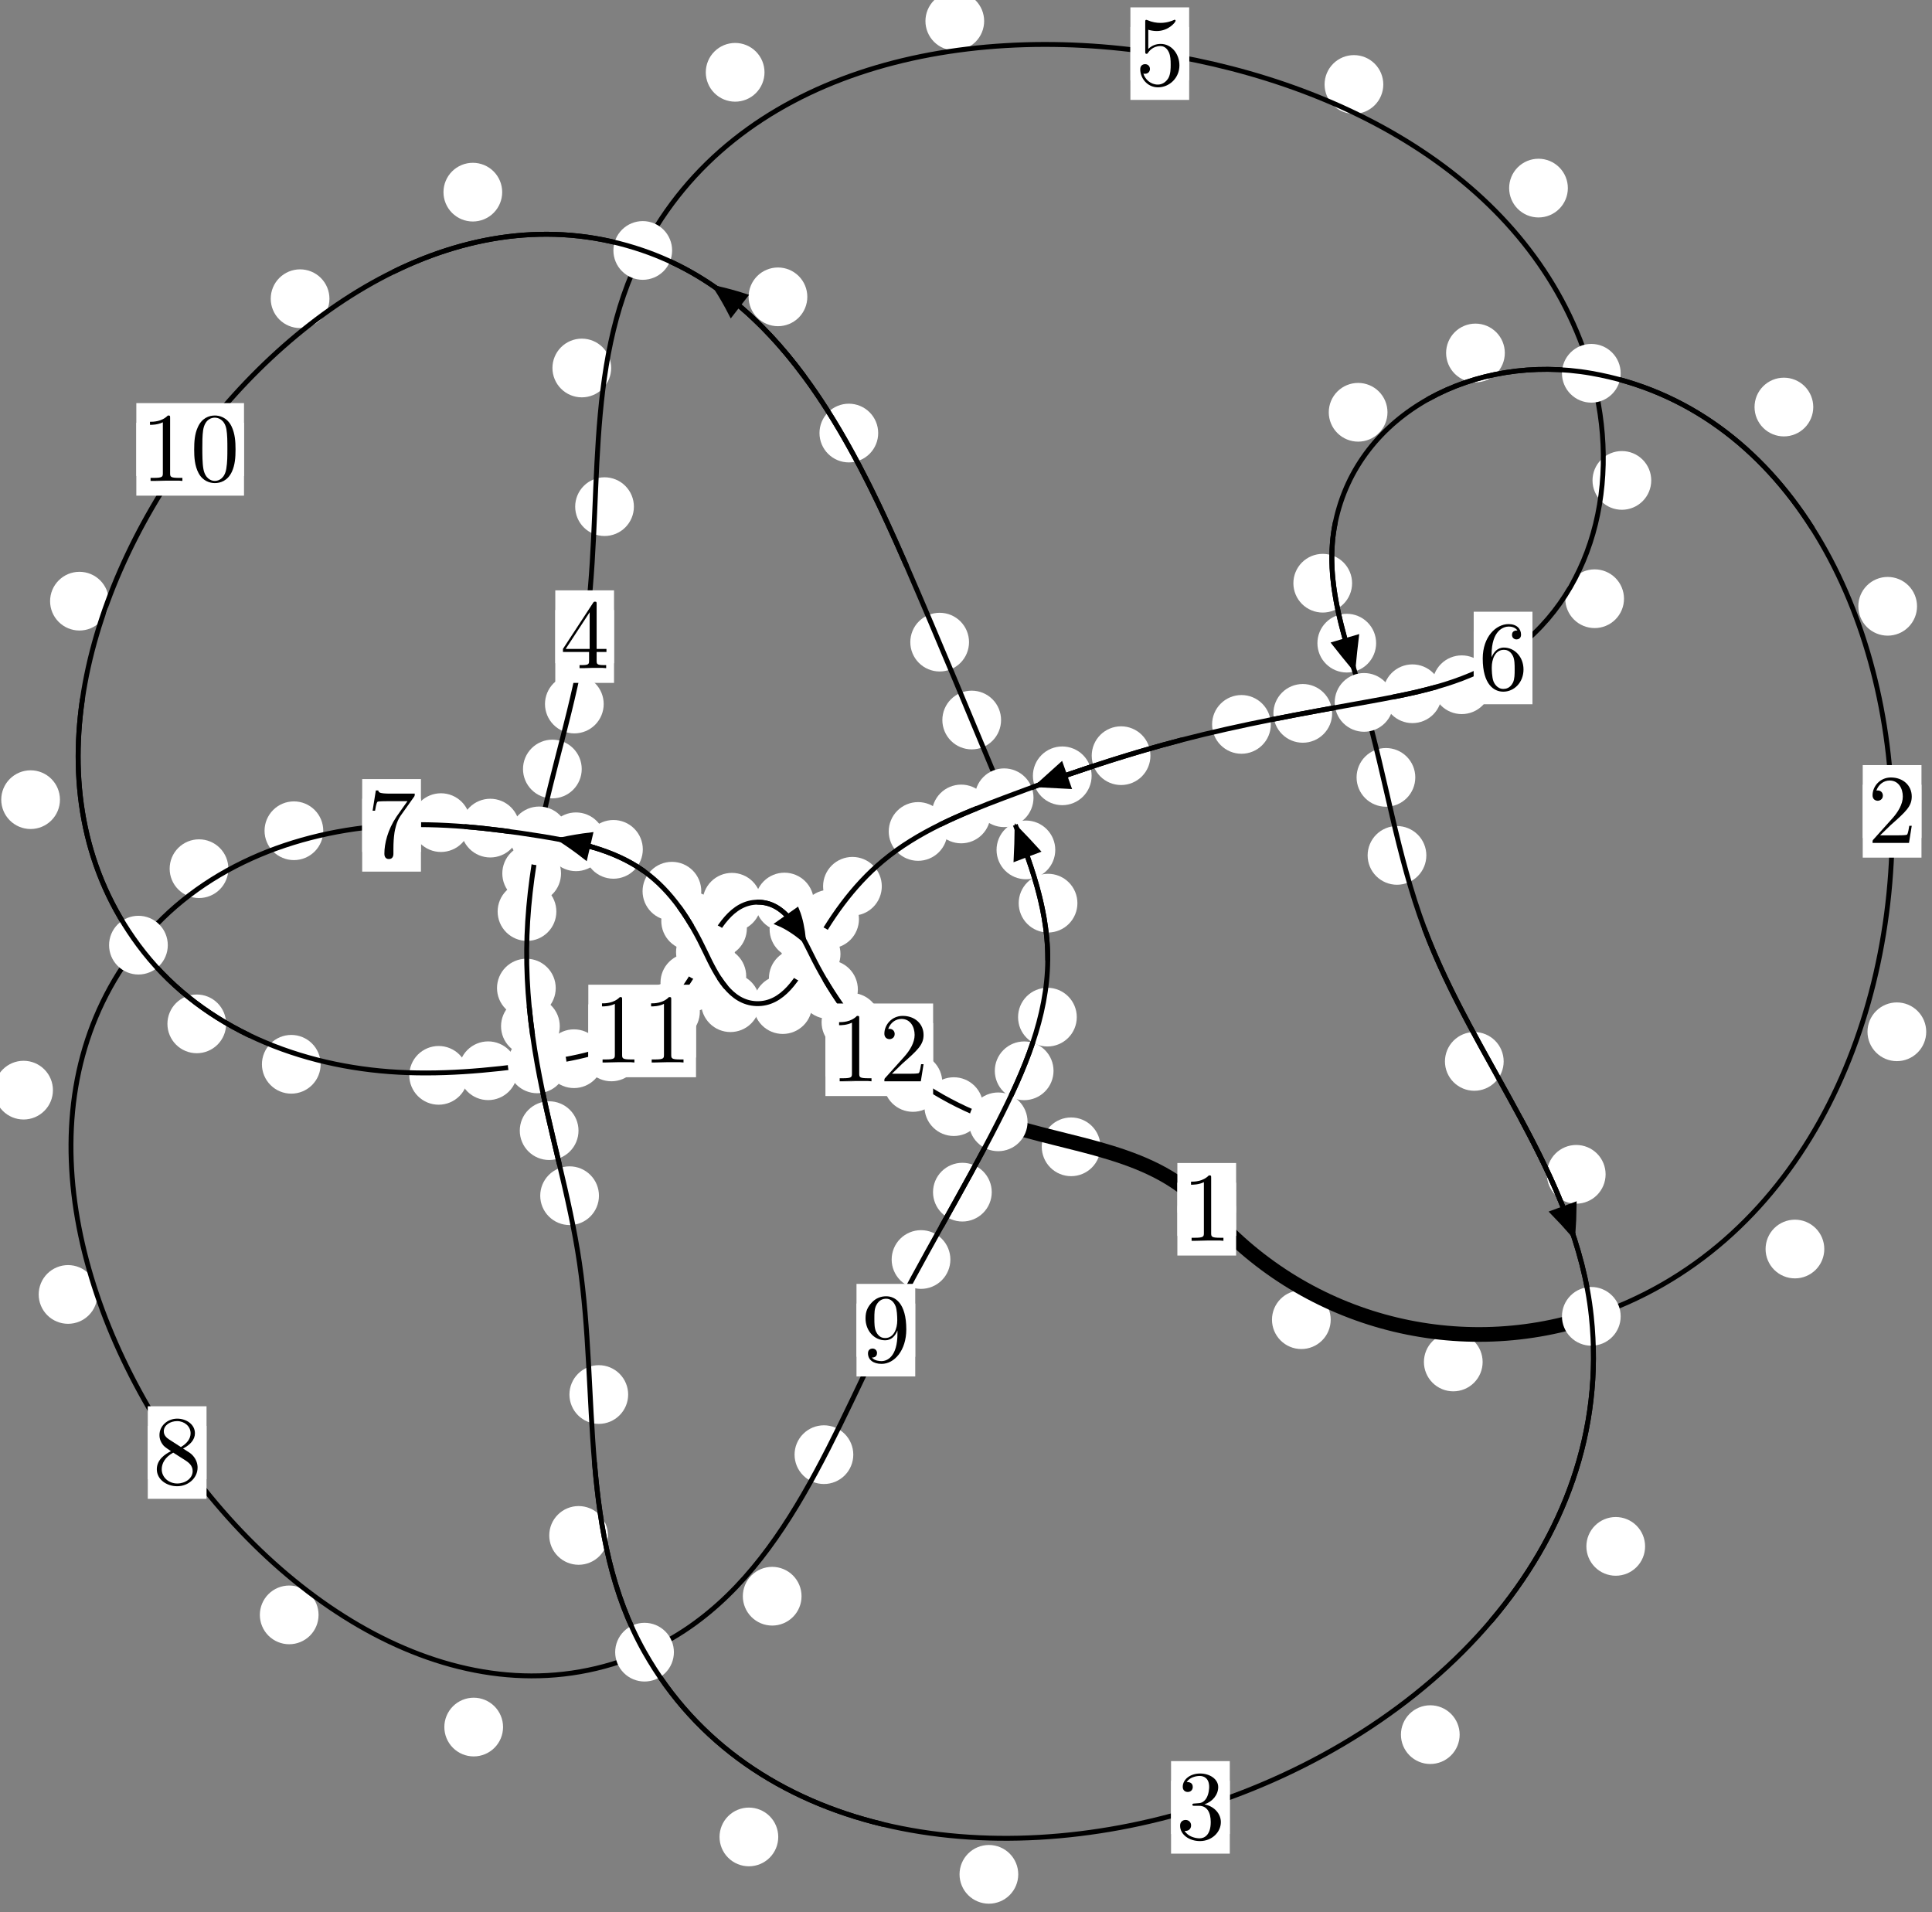 <?xml version="1.0"?>
<!-- Created by MetaPost 1.999 on 2021.07.06:0004 -->
<svg version="1.1" xmlns="http://www.w3.org/2000/svg" xmlns:xlink="http://www.w3.org/1999/xlink" width="196.682" height="194.634" viewBox="0 0 196.682 194.634">
<rect x="0" y="0" width="196.682" height="194.634" fill="#808080" stroke="none"/>
<!-- Original BoundingBox: -162.588806 -59.791107 34.093674 134.843292 -->
  <defs>
    <g transform="scale(0.01,0.01)" id="GLYPHcmr10_48">
      <path style="fill-rule: evenodd;" d="M460 -320C460 -400,455 -480,420 -554C374 -650,292 -666,250 -666C190 -666,117 -640,76 -547C44 -478,39 -400,39 -320C39 -245,43 -155,84 -79C127 2,200 22,249 22C303 22,379 1,423 -94C455 -163,460 -241,460 -320M249 -0C210 -0,151 -25,133 -121C122 -181,122 -273,122 -332C122 -396,122 -462,130 -516C149 -635,224 -644,249 -644C282 -644,348 -626,367 -527C377 -471,377 -395,377 -332C377 -257,377 -189,366 -125C351 -30,294 -0,249 -0"></path>
    </g>
    <g transform="scale(0.01,0.01)" id="GLYPHcmr10_49">
      <path style="fill-rule: evenodd;" d="M294 -640C294 -664,294 -666,271 -666C209 -602,121 -602,89 -602L89 -571C109 -571,168 -571,220 -597L220 -79C220 -43,217 -31,127 -31L95 -31L95 -0L257 -0L130 -3L217 -3L257 -3L297 -3L384 -3L419 -0L419 -31L387 -31C297 -31,294 -42,294 -79"></path>
    </g>
    <g transform="scale(0.01,0.01)" id="GLYPHcmr10_50">
      <path style="fill-rule: evenodd;" d="M127 -77L233 -180C389 -318,449 -372,449 -472C449 -586,359 -666,237 -666C124 -666,50 -574,50 -485C50 -429,100 -429,103 -429C120 -429,155 -441,155 -482C155 -508,137 -534,102 -534C94 -534,92 -534,89 -533C112 -598,166 -635,224 -635C315 -635,358 -554,358 -472C358 -392,308 -313,253 -251L61 -37C50 -26,50 -24,50 -0L421 -0L449 -174L424 -174C419 -144,412 -100,402 -85C395 -77,329 -77,307 -77"></path>
    </g>
    <g transform="scale(0.01,0.01)" id="GLYPHcmr10_51">
      <path style="fill-rule: evenodd;" d="M290 -352C372 -379,430 -449,430 -528C430 -610,342 -666,246 -666C145 -666,69 -606,69 -530C69 -497,91 -478,120 -478C151 -478,171 -500,171 -529C171 -579,124 -579,109 -579C140 -628,206 -641,242 -641C283 -641,338 -619,338 -529C338 -517,336 -459,310 -415C280 -367,246 -364,221 -363C213 -362,189 -360,182 -360C174 -359,167 -358,167 -348C167 -337,174 -337,191 -337L235 -337C317 -337,354 -269,354 -171C354 -35,285 -6,241 -6C198 -6,123 -23,88 -82C123 -77,154 -99,154 -137C154 -173,127 -193,98 -193C74 -193,42 -179,42 -135C42 -44,135 22,244 22C366 22,457 -69,457 -171C457 -253,394 -331,290 -352"></path>
    </g>
    <g transform="scale(0.01,0.01)" id="GLYPHcmr10_52">
      <path style="fill-rule: evenodd;" d="M294 -165L294 -78C294 -42,292 -31,218 -31L197 -31L197 -0L332 -0L238 -3L290 -3L332 -3L374 -3L427 -3L468 -0L468 -31L447 -31C373 -31,371 -42,371 -78L371 -165L471 -165L471 -196L371 -196L371 -651C371 -671,371 -677,355 -677C346 -677,343 -677,335 -665L28 -196L28 -165M300 -196L56 -196L300 -569"></path>
    </g>
    <g transform="scale(0.01,0.01)" id="GLYPHcmr10_53">
      <path style="fill-rule: evenodd;" d="M449 -201C449 -320,367 -420,259 -420C211 -420,168 -404,132 -369L132 -564C152 -558,185 -551,217 -551C340 -551,410 -642,410 -655C410 -661,407 -666,400 -666C399 -666,397 -666,392 -663C372 -654,323 -634,256 -634C216 -634,170 -641,123 -662C115 -665,113 -665,111 -665C101 -665,101 -657,101 -641L101 -345C101 -327,101 -319,115 -319C122 -319,124 -322,128 -328C139 -344,176 -398,257 -398C309 -398,334 -352,342 -334C358 -297,360 -258,360 -208C360 -173,360 -113,336 -71C312 -32,275 -6,229 -6C156 -6,99 -59,82 -118C85 -117,88 -116,99 -116C132 -116,149 -141,149 -165C149 -189,132 -214,99 -214C85 -214,50 -207,50 -161C50 -75,119 22,231 22C347 22,449 -74,449 -201"></path>
    </g>
    <g transform="scale(0.01,0.01)" id="GLYPHcmr10_54">
      <path style="fill-rule: evenodd;" d="M132 -328L132 -352C132 -605,256 -641,307 -641C331 -641,373 -635,395 -601C380 -601,340 -601,340 -556C340 -525,364 -510,386 -510C402 -510,432 -519,432 -558C432 -618,388 -666,305 -666C177 -666,42 -537,42 -316C42 -49,158 22,251 22C362 22,457 -72,457 -204C457 -331,368 -427,257 -427C189 -427,152 -376,132 -328M251 -6C188 -6,158 -66,152 -81C134 -128,134 -208,134 -226C134 -304,166 -404,256 -404C272 -404,318 -404,349 -342C367 -305,367 -254,367 -205C367 -157,367 -107,350 -71C320 -11,274 -6,251 -6"></path>
    </g>
    <g transform="scale(0.01,0.01)" id="GLYPHcmr10_55">
      <path style="fill-rule: evenodd;" d="M476 -609C485 -621,485 -623,485 -644L242 -644C120 -644,118 -657,114 -676L89 -676L56 -470L81 -470C84 -486,93 -549,106 -561C113 -567,191 -567,204 -567L411 -567C400 -551,321 -442,299 -409C209 -274,176 -135,176 -33C176 -23,176 22,222 22C268 22,268 -23,268 -33L268 -84C268 -139,271 -194,279 -248C283 -271,297 -357,341 -419"></path>
    </g>
    <g transform="scale(0.01,0.01)" id="GLYPHcmr10_56">
      <path style="fill-rule: evenodd;" d="M163 -457C117 -487,113 -521,113 -538C113 -599,178 -641,249 -641C322 -641,386 -589,386 -517C386 -460,347 -412,287 -377M309 -362C381 -399,430 -451,430 -517C430 -609,341 -666,250 -666C150 -666,69 -592,69 -499C69 -481,71 -436,113 -389C124 -377,161 -352,186 -335C128 -306,42 -250,42 -151C42 -45,144 22,249 22C362 22,457 -61,457 -168C457 -204,446 -249,408 -291C389 -312,373 -322,309 -362M209 -320L332 -242C360 -223,407 -193,407 -132C407 -58,332 -6,250 -6C164 -6,92 -68,92 -151C92 -209,124 -273,209 -320"></path>
    </g>
    <g transform="scale(0.01,0.01)" id="GLYPHcmr10_57">
      <path style="fill-rule: evenodd;" d="M367 -318L367 -286C367 -52,263 -6,205 -6C188 -6,134 -8,107 -42C151 -42,159 -71,159 -88C159 -119,135 -134,113 -134C97 -134,67 -125,67 -86C67 -19,121 22,206 22C335 22,457 -114,457 -329C457 -598,342 -666,253 -666C198 -666,149 -648,106 -603C65 -558,42 -516,42 -441C42 -316,130 -218,242 -218C303 -218,344 -260,367 -318M243 -241C227 -241,181 -241,150 -304C132 -341,132 -391,132 -440C132 -494,132 -541,153 -578C180 -628,218 -641,253 -641C299 -641,332 -607,349 -562C361 -530,365 -467,365 -421C365 -338,331 -241,243 -241"></path>
    </g>
  </defs>
  <path d="M135.468 134.34C135.468 133.547,135.154 132.787,134.593 132.227C134.033 131.666,133.272 131.351,132.48 131.351C131.687 131.351,130.927 131.666,130.366 132.227C129.806 132.787,129.491 133.547,129.491 134.34C129.491 135.133,129.806 135.893,130.366 136.453C130.927 137.014,131.687 137.329,132.48 137.329C133.272 137.329,134.033 137.014,134.593 136.453C135.154 135.893,135.468 135.133,135.468 134.34Z" style="fill: rgb(100%,100%,100%);stroke: none;"></path>
  <path d="M125.837 123.101C125.837 122.308,125.522 121.548,124.962 120.988C124.401 120.427,123.641 120.112,122.849 120.112C122.056 120.112,121.296 120.427,120.735 120.988C120.175 121.548,119.86 122.308,119.86 123.101C119.86 123.894,120.175 124.654,120.735 125.214C121.296 125.775,122.056 126.09,122.849 126.09C123.641 126.09,124.401 125.775,124.962 125.214C125.522 124.654,125.837 123.894,125.837 123.101Z" style="fill: rgb(100%,100%,100%);stroke: none;"></path>
  <path d="M185.717 127.148C185.717 126.355,185.402 125.595,184.842 125.034C184.281 124.474,183.521 124.159,182.729 124.159C181.936 124.159,181.176 124.474,180.615 125.034C180.055 125.595,179.74 126.355,179.74 127.148C179.74 127.94,180.055 128.7,180.615 129.261C181.176 129.821,181.936 130.136,182.729 130.136C183.521 130.136,184.281 129.821,184.842 129.261C185.402 128.7,185.717 127.94,185.717 127.148Z" style="fill: rgb(100%,100%,100%);stroke: none;"></path>
  <path d="M150.936 138.646C150.936 137.853,150.621 137.093,150.06 136.532C149.5 135.972,148.74 135.657,147.947 135.657C147.154 135.657,146.394 135.972,145.834 136.532C145.273 137.093,144.958 137.853,144.958 138.646C144.958 139.438,145.273 140.198,145.834 140.759C146.394 141.319,147.154 141.634,147.947 141.634C148.74 141.634,149.5 141.319,150.06 140.759C150.621 140.198,150.936 139.438,150.936 138.646Z" style="fill: rgb(100%,100%,100%);stroke: none;"></path>
  <path d="M195.158 61.719C195.158 60.927,194.843 60.166,194.283 59.606C193.723 59.045,192.962 58.731,192.17 58.731C191.377 58.731,190.617 59.045,190.056 59.606C189.496 60.166,189.181 60.927,189.181 61.719C189.181 62.512,189.496 63.272,190.056 63.833C190.617 64.393,191.377 64.708,192.17 64.708C192.962 64.708,193.723 64.393,194.283 63.833C194.843 63.272,195.158 62.512,195.158 61.719Z" style="fill: rgb(100%,100%,100%);stroke: none;"></path>
  <path d="M196.094 105.033C196.094 104.24,195.779 103.48,195.218 102.92C194.658 102.359,193.898 102.044,193.105 102.044C192.312 102.044,191.552 102.359,190.992 102.92C190.431 103.48,190.116 104.24,190.116 105.033C190.116 105.826,190.431 106.586,190.992 107.146C191.552 107.707,192.312 108.022,193.105 108.022C193.898 108.022,194.658 107.707,195.218 107.146C195.779 106.586,196.094 105.826,196.094 105.033Z" style="fill: rgb(100%,100%,100%);stroke: none;"></path>
  <path d="M153.194 35.931C153.194 35.138,152.879 34.378,152.319 33.818C151.758 33.257,150.998 32.942,150.205 32.942C149.413 32.942,148.653 33.257,148.092 33.818C147.532 34.378,147.217 35.138,147.217 35.931C147.217 36.724,147.532 37.484,148.092 38.044C148.653 38.605,149.413 38.92,150.205 38.92C150.998 38.92,151.758 38.605,152.319 38.044C152.879 37.484,153.194 36.724,153.194 35.931Z" style="fill: rgb(100%,100%,100%);stroke: none;"></path>
  <path d="M184.594 41.436C184.594 40.643,184.279 39.883,183.718 39.323C183.158 38.762,182.398 38.447,181.605 38.447C180.812 38.447,180.052 38.762,179.492 39.323C178.931 39.883,178.616 40.643,178.616 41.436C178.616 42.229,178.931 42.989,179.492 43.549C180.052 44.11,180.812 44.425,181.605 44.425C182.398 44.425,183.158 44.11,183.718 43.549C184.279 42.989,184.594 42.229,184.594 41.436Z" style="fill: rgb(100%,100%,100%);stroke: none;"></path>
  <path d="M137.646 59.369C137.646 58.577,137.331 57.817,136.771 57.256C136.21 56.696,135.45 56.381,134.657 56.381C133.865 56.381,133.105 56.696,132.544 57.256C131.984 57.817,131.669 58.577,131.669 59.369C131.669 60.162,131.984 60.922,132.544 61.483C133.105 62.043,133.865 62.358,134.657 62.358C135.45 62.358,136.21 62.043,136.771 61.483C137.331 60.922,137.646 60.162,137.646 59.369Z" style="fill: rgb(100%,100%,100%);stroke: none;"></path>
  <path d="M141.249 41.969C141.249 41.176,140.934 40.416,140.374 39.856C139.813 39.295,139.053 38.98,138.261 38.98C137.468 38.98,136.708 39.295,136.147 39.856C135.587 40.416,135.272 41.176,135.272 41.969C135.272 42.762,135.587 43.522,136.147 44.082C136.708 44.643,137.468 44.958,138.261 44.958C139.053 44.958,139.813 44.643,140.374 44.082C140.934 43.522,141.249 42.762,141.249 41.969Z" style="fill: rgb(100%,100%,100%);stroke: none;"></path>
  <path d="M144.08 79.135C144.08 78.343,143.765 77.583,143.205 77.022C142.644 76.462,141.884 76.147,141.091 76.147C140.299 76.147,139.538 76.462,138.978 77.022C138.417 77.583,138.103 78.343,138.103 79.135C138.103 79.928,138.417 80.688,138.978 81.249C139.538 81.809,140.299 82.124,141.091 82.124C141.884 82.124,142.644 81.809,143.205 81.249C143.765 80.688,144.08 79.928,144.08 79.135Z" style="fill: rgb(100%,100%,100%);stroke: none;"></path>
  <path d="M140.093 65.471C140.093 64.678,139.778 63.918,139.218 63.358C138.657 62.797,137.897 62.482,137.104 62.482C136.312 62.482,135.552 62.797,134.991 63.358C134.431 63.918,134.116 64.678,134.116 65.471C134.116 66.264,134.431 67.024,134.991 67.584C135.552 68.145,136.312 68.46,137.104 68.46C137.897 68.46,138.657 68.145,139.218 67.584C139.778 67.024,140.093 66.264,140.093 65.471Z" style="fill: rgb(100%,100%,100%);stroke: none;"></path>
  <path d="M153.077 108.049C153.077 107.256,152.762 106.496,152.201 105.935C151.641 105.375,150.881 105.06,150.088 105.06C149.295 105.06,148.535 105.375,147.975 105.935C147.414 106.496,147.099 107.256,147.099 108.049C147.099 108.841,147.414 109.602,147.975 110.162C148.535 110.722,149.295 111.037,150.088 111.037C150.881 111.037,151.641 110.722,152.201 110.162C152.762 109.602,153.077 108.841,153.077 108.049Z" style="fill: rgb(100%,100%,100%);stroke: none;"></path>
  <path d="M145.205 87.077C145.205 86.284,144.89 85.524,144.33 84.964C143.769 84.403,143.009 84.088,142.217 84.088C141.424 84.088,140.664 84.403,140.103 84.964C139.543 85.524,139.228 86.284,139.228 87.077C139.228 87.87,139.543 88.63,140.103 89.19C140.664 89.751,141.424 90.066,142.217 90.066C143.009 90.066,143.769 89.751,144.33 89.19C144.89 88.63,145.205 87.87,145.205 87.077Z" style="fill: rgb(100%,100%,100%);stroke: none;"></path>
  <path d="M167.475 157.418C167.475 156.625,167.16 155.865,166.599 155.304C166.039 154.744,165.279 154.429,164.486 154.429C163.693 154.429,162.933 154.744,162.373 155.304C161.812 155.865,161.497 156.625,161.497 157.418C161.497 158.21,161.812 158.971,162.373 159.531C162.933 160.092,163.693 160.406,164.486 160.406C165.279 160.406,166.039 160.092,166.599 159.531C167.16 158.971,167.475 158.21,167.475 157.418Z" style="fill: rgb(100%,100%,100%);stroke: none;"></path>
  <path d="M163.454 119.543C163.454 118.75,163.139 117.99,162.579 117.429C162.018 116.869,161.258 116.554,160.465 116.554C159.673 116.554,158.912 116.869,158.352 117.429C157.791 117.99,157.477 118.75,157.477 119.543C157.477 120.335,157.791 121.096,158.352 121.656C158.912 122.217,159.673 122.532,160.465 122.532C161.258 122.532,162.018 122.217,162.579 121.656C163.139 121.096,163.454 120.335,163.454 119.543Z" style="fill: rgb(100%,100%,100%);stroke: none;"></path>
  <path d="M103.66 190.802C103.66 190.01,103.345 189.25,102.785 188.689C102.224 188.129,101.464 187.814,100.672 187.814C99.879 187.814,99.119 188.129,98.558 188.689C97.998 189.25,97.683 190.01,97.683 190.802C97.683 191.595,97.998 192.355,98.558 192.916C99.119 193.476,99.879 193.791,100.672 193.791C101.464 193.791,102.224 193.476,102.785 192.916C103.345 192.355,103.66 191.595,103.66 190.802Z" style="fill: rgb(100%,100%,100%);stroke: none;"></path>
  <path d="M148.596 176.581C148.596 175.789,148.281 175.029,147.72 174.468C147.16 173.908,146.399 173.593,145.607 173.593C144.814 173.593,144.054 173.908,143.493 174.468C142.933 175.029,142.618 175.789,142.618 176.581C142.618 177.374,142.933 178.134,143.493 178.695C144.054 179.255,144.814 179.57,145.607 179.57C146.399 179.57,147.16 179.255,147.72 178.695C148.281 178.134,148.596 177.374,148.596 176.581Z" style="fill: rgb(100%,100%,100%);stroke: none;"></path>
  <path d="M61.893 156.302C61.893 155.509,61.578 154.749,61.018 154.189C60.457 153.628,59.697 153.313,58.904 153.313C58.112 153.313,57.351 153.628,56.791 154.189C56.23 154.749,55.915 155.509,55.915 156.302C55.915 157.095,56.23 157.855,56.791 158.415C57.351 158.976,58.112 159.291,58.904 159.291C59.697 159.291,60.457 158.976,61.018 158.415C61.578 157.855,61.893 157.095,61.893 156.302Z" style="fill: rgb(100%,100%,100%);stroke: none;"></path>
  <path d="M79.228 186.996C79.228 186.203,78.913 185.443,78.353 184.882C77.792 184.322,77.032 184.007,76.239 184.007C75.447 184.007,74.686 184.322,74.126 184.882C73.565 185.443,73.25 186.203,73.25 186.996C73.25 187.788,73.565 188.549,74.126 189.109C74.686 189.67,75.447 189.984,76.239 189.984C77.032 189.984,77.792 189.67,78.353 189.109C78.913 188.549,79.228 187.788,79.228 186.996Z" style="fill: rgb(100%,100%,100%);stroke: none;"></path>
  <path d="M60.975 121.719C60.975 120.927,60.66 120.166,60.099 119.606C59.539 119.045,58.779 118.731,57.986 118.731C57.193 118.731,56.433 119.045,55.873 119.606C55.312 120.166,54.997 120.927,54.997 121.719C54.997 122.512,55.312 123.272,55.873 123.833C56.433 124.393,57.193 124.708,57.986 124.708C58.779 124.708,59.539 124.393,60.099 123.833C60.66 123.272,60.975 122.512,60.975 121.719Z" style="fill: rgb(100%,100%,100%);stroke: none;"></path>
  <path d="M63.948 141.96C63.948 141.167,63.633 140.407,63.072 139.846C62.512 139.286,61.752 138.971,60.959 138.971C60.166 138.971,59.406 139.286,58.846 139.846C58.285 140.407,57.97 141.167,57.97 141.96C57.97 142.752,58.285 143.512,58.846 144.073C59.406 144.633,60.166 144.948,60.959 144.948C61.752 144.948,62.512 144.633,63.072 144.073C63.633 143.512,63.948 142.752,63.948 141.96Z" style="fill: rgb(100%,100%,100%);stroke: none;"></path>
  <path d="M56.986 104.466C56.986 103.673,56.671 102.913,56.11 102.353C55.55 101.792,54.79 101.477,53.997 101.477C53.204 101.477,52.444 101.792,51.884 102.353C51.323 102.913,51.008 103.673,51.008 104.466C51.008 105.259,51.323 106.019,51.884 106.579C52.444 107.14,53.204 107.455,53.997 107.455C54.79 107.455,55.55 107.14,56.11 106.579C56.671 106.019,56.986 105.259,56.986 104.466Z" style="fill: rgb(100%,100%,100%);stroke: none;"></path>
  <path d="M58.893 115.097C58.893 114.304,58.578 113.544,58.017 112.983C57.457 112.423,56.697 112.108,55.904 112.108C55.111 112.108,54.351 112.423,53.791 112.983C53.23 113.544,52.915 114.304,52.915 115.097C52.915 115.889,53.23 116.65,53.791 117.21C54.351 117.77,55.111 118.085,55.904 118.085C56.697 118.085,57.457 117.77,58.017 117.21C58.578 116.65,58.893 115.889,58.893 115.097Z" style="fill: rgb(100%,100%,100%);stroke: none;"></path>
  <path d="M56.638 92.792C56.638 91.999,56.323 91.239,55.763 90.678C55.202 90.118,54.442 89.803,53.649 89.803C52.857 89.803,52.097 90.118,51.536 90.678C50.976 91.239,50.661 91.999,50.661 92.792C50.661 93.585,50.976 94.345,51.536 94.905C52.097 95.466,52.857 95.781,53.649 95.781C54.442 95.781,55.202 95.466,55.763 94.905C56.323 94.345,56.638 93.585,56.638 92.792Z" style="fill: rgb(100%,100%,100%);stroke: none;"></path>
  <path d="M56.574 100.584C56.574 99.791,56.259 99.031,55.699 98.471C55.138 97.91,54.378 97.595,53.585 97.595C52.793 97.595,52.033 97.91,51.472 98.471C50.912 99.031,50.597 99.791,50.597 100.584C50.597 101.377,50.912 102.137,51.472 102.697C52.033 103.258,52.793 103.573,53.585 103.573C54.378 103.573,55.138 103.258,55.699 102.697C56.259 102.137,56.574 101.377,56.574 100.584Z" style="fill: rgb(100%,100%,100%);stroke: none;"></path>
  <path d="M59.221 78.284C59.221 77.492,58.906 76.732,58.345 76.171C57.785 75.611,57.025 75.296,56.232 75.296C55.439 75.296,54.679 75.611,54.119 76.171C53.558 76.732,53.243 77.492,53.243 78.284C53.243 79.077,53.558 79.837,54.119 80.398C54.679 80.958,55.439 81.273,56.232 81.273C57.025 81.273,57.785 80.958,58.345 80.398C58.906 79.837,59.221 79.077,59.221 78.284Z" style="fill: rgb(100%,100%,100%);stroke: none;"></path>
  <path d="M57.114 88.915C57.114 88.122,56.799 87.362,56.238 86.802C55.678 86.241,54.918 85.926,54.125 85.926C53.332 85.926,52.572 86.241,52.012 86.802C51.451 87.362,51.136 88.122,51.136 88.915C51.136 89.708,51.451 90.468,52.012 91.028C52.572 91.589,53.332 91.904,54.125 91.904C54.918 91.904,55.678 91.589,56.238 91.028C56.799 90.468,57.114 89.708,57.114 88.915Z" style="fill: rgb(100%,100%,100%);stroke: none;"></path>
  <path d="M64.533 51.576C64.533 50.783,64.218 50.023,63.657 49.462C63.097 48.902,62.337 48.587,61.544 48.587C60.751 48.587,59.991 48.902,59.431 49.462C58.87 50.023,58.555 50.783,58.555 51.576C58.555 52.368,58.87 53.129,59.431 53.689C59.991 54.25,60.751 54.564,61.544 54.564C62.337 54.564,63.097 54.25,63.657 53.689C64.218 53.129,64.533 52.368,64.533 51.576Z" style="fill: rgb(100%,100%,100%);stroke: none;"></path>
  <path d="M61.458 71.669C61.458 70.877,61.143 70.117,60.583 69.556C60.023 68.996,59.262 68.681,58.47 68.681C57.677 68.681,56.917 68.996,56.356 69.556C55.796 70.117,55.481 70.877,55.481 71.669C55.481 72.462,55.796 73.222,56.356 73.783C56.917 74.343,57.677 74.658,58.47 74.658C59.262 74.658,60.023 74.343,60.583 73.783C61.143 73.222,61.458 72.462,61.458 71.669Z" style="fill: rgb(100%,100%,100%);stroke: none;"></path>
  <path d="M77.829 7.361C77.829 6.568,77.514 5.808,76.953 5.248C76.393 4.687,75.633 4.372,74.84 4.372C74.047 4.372,73.287 4.687,72.727 5.248C72.166 5.808,71.851 6.568,71.851 7.361C71.851 8.154,72.166 8.914,72.727 9.475C73.287 10.035,74.047 10.35,74.84 10.35C75.633 10.35,76.393 10.035,76.953 9.475C77.514 8.914,77.829 8.154,77.829 7.361Z" style="fill: rgb(100%,100%,100%);stroke: none;"></path>
  <path d="M62.218 37.46C62.218 36.668,61.903 35.907,61.342 35.347C60.782 34.787,60.022 34.472,59.229 34.472C58.436 34.472,57.676 34.787,57.116 35.347C56.555 35.907,56.24 36.668,56.24 37.46C56.24 38.253,56.555 39.013,57.116 39.574C57.676 40.134,58.436 40.449,59.229 40.449C60.022 40.449,60.782 40.134,61.342 39.574C61.903 39.013,62.218 38.253,62.218 37.46Z" style="fill: rgb(100%,100%,100%);stroke: none;"></path>
  <path d="M140.823 8.599C140.823 7.806,140.508 7.046,139.947 6.485C139.387 5.925,138.627 5.61,137.834 5.61C137.041 5.61,136.281 5.925,135.721 6.485C135.16 7.046,134.845 7.806,134.845 8.599C134.845 9.391,135.16 10.151,135.721 10.712C136.281 11.272,137.041 11.587,137.834 11.587C138.627 11.587,139.387 11.272,139.947 10.712C140.508 10.151,140.823 9.391,140.823 8.599Z" style="fill: rgb(100%,100%,100%);stroke: none;"></path>
  <path d="M100.189 2.145C100.189 1.353,99.874 0.593,99.314 0.032C98.753 -0.528,97.993 -0.843,97.2 -0.843C96.408 -0.843,95.647 -0.528,95.087 0.032C94.527 0.593,94.212 1.353,94.212 2.145C94.212 2.938,94.527 3.698,95.087 4.259C95.647 4.819,96.408 5.134,97.2 5.134C97.993 5.134,98.753 4.819,99.314 4.259C99.874 3.698,100.189 2.938,100.189 2.145Z" style="fill: rgb(100%,100%,100%);stroke: none;"></path>
  <path d="M168.1 48.905C168.1 48.112,167.785 47.352,167.224 46.792C166.664 46.231,165.904 45.916,165.111 45.916C164.318 45.916,163.558 46.231,162.998 46.792C162.437 47.352,162.122 48.112,162.122 48.905C162.122 49.698,162.437 50.458,162.998 51.018C163.558 51.579,164.318 51.894,165.111 51.894C165.904 51.894,166.664 51.579,167.224 51.018C167.785 50.458,168.1 49.698,168.1 48.905Z" style="fill: rgb(100%,100%,100%);stroke: none;"></path>
  <path d="M159.611 19.148C159.611 18.355,159.297 17.595,158.736 17.035C158.176 16.474,157.415 16.159,156.623 16.159C155.83 16.159,155.07 16.474,154.509 17.035C153.949 17.595,153.634 18.355,153.634 19.148C153.634 19.941,153.949 20.701,154.509 21.261C155.07 21.822,155.83 22.137,156.623 22.137C157.415 22.137,158.176 21.822,158.736 21.261C159.297 20.701,159.611 19.941,159.611 19.148Z" style="fill: rgb(100%,100%,100%);stroke: none;"></path>
  <path d="M151.798 69.704C151.798 68.912,151.483 68.152,150.923 67.591C150.362 67.031,149.602 66.716,148.809 66.716C148.017 66.716,147.256 67.031,146.696 67.591C146.135 68.152,145.821 68.912,145.821 69.704C145.821 70.497,146.135 71.257,146.696 71.818C147.256 72.378,148.017 72.693,148.809 72.693C149.602 72.693,150.362 72.378,150.923 71.818C151.483 71.257,151.798 70.497,151.798 69.704Z" style="fill: rgb(100%,100%,100%);stroke: none;"></path>
  <path d="M165.327 60.947C165.327 60.155,165.012 59.395,164.451 58.834C163.891 58.274,163.131 57.959,162.338 57.959C161.545 57.959,160.785 58.274,160.225 58.834C159.664 59.395,159.349 60.155,159.349 60.947C159.349 61.74,159.664 62.5,160.225 63.061C160.785 63.621,161.545 63.936,162.338 63.936C163.131 63.936,163.891 63.621,164.451 63.061C165.012 62.5,165.327 61.74,165.327 60.947Z" style="fill: rgb(100%,100%,100%);stroke: none;"></path>
  <path d="M135.615 72.619C135.615 71.826,135.3 71.066,134.739 70.506C134.179 69.945,133.419 69.63,132.626 69.63C131.833 69.63,131.073 69.945,130.513 70.506C129.952 71.066,129.637 71.826,129.637 72.619C129.637 73.412,129.952 74.172,130.513 74.732C131.073 75.293,131.833 75.608,132.626 75.608C133.419 75.608,134.179 75.293,134.739 74.732C135.3 74.172,135.615 73.412,135.615 72.619Z" style="fill: rgb(100%,100%,100%);stroke: none;"></path>
  <path d="M146.777 70.622C146.777 69.829,146.462 69.069,145.902 68.509C145.341 67.948,144.581 67.633,143.788 67.633C142.996 67.633,142.235 67.948,141.675 68.509C141.115 69.069,140.8 69.829,140.8 70.622C140.8 71.415,141.115 72.175,141.675 72.735C142.235 73.296,142.996 73.611,143.788 73.611C144.581 73.611,145.341 73.296,145.902 72.735C146.462 72.175,146.777 71.415,146.777 70.622Z" style="fill: rgb(100%,100%,100%);stroke: none;"></path>
  <path d="M117.117 76.925C117.117 76.133,116.802 75.372,116.242 74.812C115.681 74.252,114.921 73.937,114.128 73.937C113.336 73.937,112.576 74.252,112.015 74.812C111.455 75.372,111.14 76.133,111.14 76.925C111.14 77.718,111.455 78.478,112.015 79.039C112.576 79.599,113.336 79.914,114.128 79.914C114.921 79.914,115.681 79.599,116.242 79.039C116.802 78.478,117.117 77.718,117.117 76.925Z" style="fill: rgb(100%,100%,100%);stroke: none;"></path>
  <path d="M129.373 73.742C129.373 72.949,129.058 72.189,128.497 71.629C127.937 71.068,127.177 70.753,126.384 70.753C125.591 70.753,124.831 71.068,124.271 71.629C123.71 72.189,123.395 72.949,123.395 73.742C123.395 74.535,123.71 75.295,124.271 75.855C124.831 76.416,125.591 76.731,126.384 76.731C127.177 76.731,127.937 76.416,128.497 75.855C129.058 75.295,129.373 74.535,129.373 73.742Z" style="fill: rgb(100%,100%,100%);stroke: none;"></path>
  <path d="M100.84 82.86C100.84 82.067,100.525 81.307,99.965 80.746C99.404 80.186,98.644 79.871,97.851 79.871C97.059 79.871,96.299 80.186,95.738 80.746C95.178 81.307,94.863 82.067,94.863 82.86C94.863 83.652,95.178 84.413,95.738 84.973C96.299 85.533,97.059 85.848,97.851 85.848C98.644 85.848,99.404 85.533,99.965 84.973C100.525 84.413,100.84 83.652,100.84 82.86Z" style="fill: rgb(100%,100%,100%);stroke: none;"></path>
  <path d="M111.13 78.977C111.13 78.184,110.815 77.424,110.254 76.863C109.694 76.303,108.934 75.988,108.141 75.988C107.348 75.988,106.588 76.303,106.028 76.863C105.467 77.424,105.152 78.184,105.152 78.977C105.152 79.769,105.467 80.529,106.028 81.09C106.588 81.65,107.348 81.965,108.141 81.965C108.934 81.965,109.694 81.65,110.254 81.09C110.815 80.529,111.13 79.769,111.13 78.977Z" style="fill: rgb(100%,100%,100%);stroke: none;"></path>
  <path d="M89.769 90.222C89.769 89.429,89.454 88.669,88.894 88.108C88.333 87.548,87.573 87.233,86.78 87.233C85.988 87.233,85.228 87.548,84.667 88.108C84.107 88.669,83.792 89.429,83.792 90.222C83.792 91.014,84.107 91.775,84.667 92.335C85.228 92.896,85.988 93.211,86.78 93.211C87.573 93.211,88.333 92.896,88.894 92.335C89.454 91.775,89.769 91.014,89.769 90.222Z" style="fill: rgb(100%,100%,100%);stroke: none;"></path>
  <path d="M96.454 84.64C96.454 83.848,96.139 83.087,95.578 82.527C95.018 81.966,94.257 81.652,93.465 81.652C92.672 81.652,91.912 81.966,91.351 82.527C90.791 83.087,90.476 83.848,90.476 84.64C90.476 85.433,90.791 86.193,91.351 86.754C91.912 87.314,92.672 87.629,93.465 87.629C94.257 87.629,95.018 87.314,95.578 86.754C96.139 86.193,96.454 85.433,96.454 84.64Z" style="fill: rgb(100%,100%,100%);stroke: none;"></path>
  <path d="M84.257 99.584C84.257 98.792,83.942 98.031,83.381 97.471C82.821 96.911,82.061 96.596,81.268 96.596C80.475 96.596,79.715 96.911,79.155 97.471C78.594 98.031,78.279 98.792,78.279 99.584C78.279 100.377,78.594 101.137,79.155 101.698C79.715 102.258,80.475 102.573,81.268 102.573C82.061 102.573,82.821 102.258,83.381 101.698C83.942 101.137,84.257 100.377,84.257 99.584Z" style="fill: rgb(100%,100%,100%);stroke: none;"></path>
  <path d="M87.444 93.561C87.444 92.769,87.129 92.008,86.569 91.448C86.008 90.888,85.248 90.573,84.456 90.573C83.663 90.573,82.903 90.888,82.342 91.448C81.782 92.008,81.467 92.769,81.467 93.561C81.467 94.354,81.782 95.114,82.342 95.675C82.903 96.235,83.663 96.55,84.456 96.55C85.248 96.55,86.008 96.235,86.569 95.675C87.129 95.114,87.444 94.354,87.444 93.561Z" style="fill: rgb(100%,100%,100%);stroke: none;"></path>
  <path d="M77.351 102.071C77.351 101.278,77.036 100.518,76.475 99.958C75.915 99.397,75.155 99.082,74.362 99.082C73.569 99.082,72.809 99.397,72.249 99.958C71.688 100.518,71.373 101.278,71.373 102.071C71.373 102.864,71.688 103.624,72.249 104.184C72.809 104.745,73.569 105.06,74.362 105.06C75.155 105.06,75.915 104.745,76.475 104.184C77.036 103.624,77.351 102.864,77.351 102.071Z" style="fill: rgb(100%,100%,100%);stroke: none;"></path>
  <path d="M82.678 102.265C82.678 101.472,82.363 100.712,81.803 100.151C81.242 99.591,80.482 99.276,79.689 99.276C78.897 99.276,78.136 99.591,77.576 100.151C77.016 100.712,76.701 101.472,76.701 102.265C76.701 103.057,77.016 103.818,77.576 104.378C78.136 104.938,78.897 105.253,79.689 105.253C80.482 105.253,81.242 104.938,81.803 104.378C82.363 103.818,82.678 103.057,82.678 102.265Z" style="fill: rgb(100%,100%,100%);stroke: none;"></path>
  <path d="M73.297 93.754C73.297 92.961,72.982 92.201,72.422 91.641C71.861 91.08,71.101 90.765,70.308 90.765C69.516 90.765,68.755 91.08,68.195 91.641C67.634 92.201,67.32 92.961,67.32 93.754C67.32 94.547,67.634 95.307,68.195 95.867C68.755 96.428,69.516 96.743,70.308 96.743C71.101 96.743,71.861 96.428,72.422 95.867C72.982 95.307,73.297 94.547,73.297 93.754Z" style="fill: rgb(100%,100%,100%);stroke: none;"></path>
  <path d="M75.965 99.378C75.965 98.586,75.65 97.825,75.089 97.265C74.529 96.705,73.768 96.39,72.976 96.39C72.183 96.39,71.423 96.705,70.862 97.265C70.302 97.825,69.987 98.586,69.987 99.378C69.987 100.171,70.302 100.931,70.862 101.492C71.423 102.052,72.183 102.367,72.976 102.367C73.768 102.367,74.529 102.052,75.089 101.492C75.65 100.931,75.965 100.171,75.965 99.378Z" style="fill: rgb(100%,100%,100%);stroke: none;"></path>
  <path d="M65.44 86.462C65.44 85.67,65.125 84.909,64.564 84.349C64.004 83.788,63.244 83.474,62.451 83.474C61.658 83.474,60.898 83.788,60.338 84.349C59.777 84.909,59.462 85.67,59.462 86.462C59.462 87.255,59.777 88.015,60.338 88.576C60.898 89.136,61.658 89.451,62.451 89.451C63.244 89.451,64.004 89.136,64.564 88.576C65.125 88.015,65.44 87.255,65.44 86.462Z" style="fill: rgb(100%,100%,100%);stroke: none;"></path>
  <path d="M71.392 90.722C71.392 89.929,71.077 89.169,70.517 88.609C69.957 88.048,69.196 87.733,68.404 87.733C67.611 87.733,66.851 88.048,66.29 88.609C65.73 89.169,65.415 89.929,65.415 90.722C65.415 91.515,65.73 92.275,66.29 92.835C66.851 93.396,67.611 93.711,68.404 93.711C69.196 93.711,69.957 93.396,70.517 92.835C71.077 92.275,71.392 91.515,71.392 90.722Z" style="fill: rgb(100%,100%,100%);stroke: none;"></path>
  <path d="M52.901 84.299C52.901 83.507,52.586 82.746,52.025 82.186C51.465 81.626,50.705 81.311,49.912 81.311C49.119 81.311,48.359 81.626,47.799 82.186C47.238 82.746,46.923 83.507,46.923 84.299C46.923 85.092,47.238 85.852,47.799 86.413C48.359 86.973,49.119 87.288,49.912 87.288C50.705 87.288,51.465 86.973,52.025 86.413C52.586 85.852,52.901 85.092,52.901 84.299Z" style="fill: rgb(100%,100%,100%);stroke: none;"></path>
  <path d="M61.626 85.692C61.626 84.9,61.311 84.139,60.751 83.579C60.19 83.018,59.43 82.704,58.637 82.704C57.845 82.704,57.084 83.018,56.524 83.579C55.963 84.139,55.648 84.9,55.648 85.692C55.648 86.485,55.963 87.245,56.524 87.806C57.084 88.366,57.845 88.681,58.637 88.681C59.43 88.681,60.19 88.366,60.751 87.806C61.311 87.245,61.626 86.485,61.626 85.692Z" style="fill: rgb(100%,100%,100%);stroke: none;"></path>
  <path d="M32.909 84.568C32.909 83.775,32.595 83.015,32.034 82.455C31.474 81.894,30.713 81.579,29.921 81.579C29.128 81.579,28.368 81.894,27.807 82.455C27.247 83.015,26.932 83.775,26.932 84.568C26.932 85.361,27.247 86.121,27.807 86.681C28.368 87.242,29.128 87.557,29.921 87.557C30.713 87.557,31.474 87.242,32.034 86.681C32.595 86.121,32.909 85.361,32.909 84.568Z" style="fill: rgb(100%,100%,100%);stroke: none;"></path>
  <path d="M47.878 83.741C47.878 82.948,47.563 82.188,47.003 81.627C46.442 81.067,45.682 80.752,44.89 80.752C44.097 80.752,43.337 81.067,42.776 81.627C42.216 82.188,41.901 82.948,41.901 83.741C41.901 84.533,42.216 85.293,42.776 85.854C43.337 86.414,44.097 86.729,44.89 86.729C45.682 86.729,46.442 86.414,47.003 85.854C47.563 85.293,47.878 84.533,47.878 83.741Z" style="fill: rgb(100%,100%,100%);stroke: none;"></path>
  <path d="M5.389 110.974C5.389 110.181,5.074 109.421,4.513 108.861C3.953 108.3,3.193 107.985,2.4 107.985C1.607 107.985,0.847 108.3,0.287 108.861C-0.274 109.421,-0.589 110.181,-0.589 110.974C-0.589 111.767,-0.274 112.527,0.287 113.087C0.847 113.648,1.607 113.963,2.4 113.963C3.193 113.963,3.953 113.648,4.513 113.087C5.074 112.527,5.389 111.767,5.389 110.974Z" style="fill: rgb(100%,100%,100%);stroke: none;"></path>
  <path d="M23.249 88.43C23.249 87.637,22.934 86.877,22.373 86.316C21.813 85.756,21.053 85.441,20.26 85.441C19.467 85.441,18.707 85.756,18.147 86.316C17.586 86.877,17.271 87.637,17.271 88.43C17.271 89.222,17.586 89.982,18.147 90.543C18.707 91.103,19.467 91.418,20.26 91.418C21.053 91.418,21.813 91.103,22.373 90.543C22.934 89.982,23.249 89.222,23.249 88.43Z" style="fill: rgb(100%,100%,100%);stroke: none;"></path>
  <path d="M32.43 164.392C32.43 163.599,32.115 162.839,31.555 162.278C30.994 161.718,30.234 161.403,29.441 161.403C28.649 161.403,27.889 161.718,27.328 162.278C26.768 162.839,26.453 163.599,26.453 164.392C26.453 165.184,26.768 165.944,27.328 166.505C27.889 167.065,28.649 167.38,29.441 167.38C30.234 167.38,30.994 167.065,31.555 166.505C32.115 165.944,32.43 165.184,32.43 164.392Z" style="fill: rgb(100%,100%,100%);stroke: none;"></path>
  <path d="M9.916 131.772C9.916 130.979,9.601 130.219,9.041 129.658C8.48 129.098,7.72 128.783,6.928 128.783C6.135 128.783,5.375 129.098,4.814 129.658C4.254 130.219,3.939 130.979,3.939 131.772C3.939 132.564,4.254 133.324,4.814 133.885C5.375 134.445,6.135 134.76,6.928 134.76C7.72 134.76,8.48 134.445,9.041 133.885C9.601 133.324,9.916 132.564,9.916 131.772Z" style="fill: rgb(100%,100%,100%);stroke: none;"></path>
  <path d="M81.599 162.49C81.599 161.697,81.284 160.937,80.724 160.377C80.163 159.816,79.403 159.501,78.611 159.501C77.818 159.501,77.058 159.816,76.497 160.377C75.937 160.937,75.622 161.697,75.622 162.49C75.622 163.283,75.937 164.043,76.497 164.603C77.058 165.164,77.818 165.479,78.611 165.479C79.403 165.479,80.163 165.164,80.724 164.603C81.284 164.043,81.599 163.283,81.599 162.49Z" style="fill: rgb(100%,100%,100%);stroke: none;"></path>
  <path d="M51.212 175.81C51.212 175.017,50.897 174.257,50.337 173.697C49.776 173.136,49.016 172.821,48.224 172.821C47.431 172.821,46.671 173.136,46.11 173.697C45.55 174.257,45.235 175.017,45.235 175.81C45.235 176.603,45.55 177.363,46.11 177.923C46.671 178.484,47.431 178.799,48.224 178.799C49.016 178.799,49.776 178.484,50.337 177.923C50.897 177.363,51.212 176.603,51.212 175.81Z" style="fill: rgb(100%,100%,100%);stroke: none;"></path>
  <path d="M96.751 128.215C96.751 127.423,96.436 126.663,95.875 126.102C95.315 125.542,94.555 125.227,93.762 125.227C92.969 125.227,92.209 125.542,91.649 126.102C91.088 126.663,90.773 127.423,90.773 128.215C90.773 129.008,91.088 129.768,91.649 130.329C92.209 130.889,92.969 131.204,93.762 131.204C94.555 131.204,95.315 130.889,95.875 130.329C96.436 129.768,96.751 129.008,96.751 128.215Z" style="fill: rgb(100%,100%,100%);stroke: none;"></path>
  <path d="M86.867 148.08C86.867 147.288,86.552 146.528,85.991 145.967C85.431 145.407,84.671 145.092,83.878 145.092C83.085 145.092,82.325 145.407,81.765 145.967C81.204 146.528,80.889 147.288,80.889 148.08C80.889 148.873,81.204 149.633,81.765 150.194C82.325 150.754,83.085 151.069,83.878 151.069C84.671 151.069,85.431 150.754,85.991 150.194C86.552 149.633,86.867 148.873,86.867 148.08Z" style="fill: rgb(100%,100%,100%);stroke: none;"></path>
  <path d="M107.252 109.005C107.252 108.212,106.937 107.452,106.376 106.892C105.816 106.331,105.056 106.016,104.263 106.016C103.47 106.016,102.71 106.331,102.15 106.892C101.589 107.452,101.274 108.212,101.274 109.005C101.274 109.798,101.589 110.558,102.15 111.118C102.71 111.679,103.47 111.994,104.263 111.994C105.056 111.994,105.816 111.679,106.376 111.118C106.937 110.558,107.252 109.798,107.252 109.005Z" style="fill: rgb(100%,100%,100%);stroke: none;"></path>
  <path d="M100.962 121.358C100.962 120.565,100.647 119.805,100.086 119.244C99.526 118.684,98.766 118.369,97.973 118.369C97.18 118.369,96.42 118.684,95.86 119.244C95.299 119.805,94.984 120.565,94.984 121.358C94.984 122.15,95.299 122.911,95.86 123.471C96.42 124.032,97.18 124.347,97.973 124.347C98.766 124.347,99.526 124.032,100.086 123.471C100.647 122.911,100.962 122.15,100.962 121.358Z" style="fill: rgb(100%,100%,100%);stroke: none;"></path>
  <path d="M109.683 91.939C109.683 91.146,109.368 90.386,108.808 89.826C108.247 89.265,107.487 88.95,106.694 88.95C105.902 88.95,105.142 89.265,104.581 89.826C104.021 90.386,103.706 91.146,103.706 91.939C103.706 92.732,104.021 93.492,104.581 94.052C105.142 94.613,105.902 94.928,106.694 94.928C107.487 94.928,108.247 94.613,108.808 94.052C109.368 93.492,109.683 92.732,109.683 91.939Z" style="fill: rgb(100%,100%,100%);stroke: none;"></path>
  <path d="M109.619 103.541C109.619 102.748,109.304 101.988,108.744 101.428C108.183 100.867,107.423 100.552,106.63 100.552C105.838 100.552,105.078 100.867,104.517 101.428C103.957 101.988,103.642 102.748,103.642 103.541C103.642 104.334,103.957 105.094,104.517 105.654C105.078 106.215,105.838 106.53,106.63 106.53C107.423 106.53,108.183 106.215,108.744 105.654C109.304 105.094,109.619 104.334,109.619 103.541Z" style="fill: rgb(100%,100%,100%);stroke: none;"></path>
  <path d="M101.911 73.297C101.911 72.504,101.596 71.744,101.036 71.184C100.475 70.623,99.715 70.308,98.922 70.308C98.13 70.308,97.37 70.623,96.809 71.184C96.249 71.744,95.934 72.504,95.934 73.297C95.934 74.09,96.249 74.85,96.809 75.41C97.37 75.971,98.13 76.286,98.922 76.286C99.715 76.286,100.475 75.971,101.036 75.41C101.596 74.85,101.911 74.09,101.911 73.297Z" style="fill: rgb(100%,100%,100%);stroke: none;"></path>
  <path d="M107.429 86.517C107.429 85.724,107.114 84.964,106.553 84.404C105.993 83.843,105.232 83.528,104.44 83.528C103.647 83.528,102.887 83.843,102.326 84.404C101.766 84.964,101.451 85.724,101.451 86.517C101.451 87.31,101.766 88.07,102.326 88.63C102.887 89.191,103.647 89.506,104.44 89.506C105.232 89.506,105.993 89.191,106.553 88.63C107.114 88.07,107.429 87.31,107.429 86.517Z" style="fill: rgb(100%,100%,100%);stroke: none;"></path>
  <path d="M89.402 44.084C89.402 43.291,89.087 42.531,88.527 41.97C87.966 41.41,87.206 41.095,86.413 41.095C85.621 41.095,84.861 41.41,84.3 41.97C83.74 42.531,83.425 43.291,83.425 44.084C83.425 44.876,83.74 45.636,84.3 46.197C84.861 46.757,85.621 47.072,86.413 47.072C87.206 47.072,87.966 46.757,88.527 46.197C89.087 45.636,89.402 44.876,89.402 44.084Z" style="fill: rgb(100%,100%,100%);stroke: none;"></path>
  <path d="M98.649 65.367C98.649 64.575,98.334 63.814,97.773 63.254C97.213 62.694,96.453 62.379,95.66 62.379C94.867 62.379,94.107 62.694,93.547 63.254C92.986 63.814,92.671 64.575,92.671 65.367C92.671 66.16,92.986 66.92,93.547 67.481C94.107 68.041,94.867 68.356,95.66 68.356C96.453 68.356,97.213 68.041,97.773 67.481C98.334 66.92,98.649 66.16,98.649 65.367Z" style="fill: rgb(100%,100%,100%);stroke: none;"></path>
  <path d="M51.124 19.56C51.124 18.768,50.809 18.007,50.249 17.447C49.688 16.886,48.928 16.572,48.135 16.572C47.343 16.572,46.583 16.886,46.022 17.447C45.462 18.007,45.147 18.768,45.147 19.56C45.147 20.353,45.462 21.113,46.022 21.674C46.583 22.234,47.343 22.549,48.135 22.549C48.928 22.549,49.688 22.234,50.249 21.674C50.809 21.113,51.124 20.353,51.124 19.56Z" style="fill: rgb(100%,100%,100%);stroke: none;"></path>
  <path d="M82.187 30.218C82.187 29.425,81.872 28.665,81.312 28.104C80.751 27.544,79.991 27.229,79.198 27.229C78.406 27.229,77.646 27.544,77.085 28.104C76.525 28.665,76.21 29.425,76.21 30.218C76.21 31.01,76.525 31.77,77.085 32.331C77.646 32.891,78.406 33.206,79.198 33.206C79.991 33.206,80.751 32.891,81.312 32.331C81.872 31.77,82.187 31.01,82.187 30.218Z" style="fill: rgb(100%,100%,100%);stroke: none;"></path>
  <path d="M11.077 61.197C11.077 60.404,10.762 59.644,10.201 59.084C9.641 58.523,8.881 58.208,8.088 58.208C7.295 58.208,6.535 58.523,5.975 59.084C5.414 59.644,5.099 60.404,5.099 61.197C5.099 61.99,5.414 62.75,5.975 63.31C6.535 63.871,7.295 64.186,8.088 64.186C8.881 64.186,9.641 63.871,10.201 63.31C10.762 62.75,11.077 61.99,11.077 61.197Z" style="fill: rgb(100%,100%,100%);stroke: none;"></path>
  <path d="M33.538 30.408C33.538 29.615,33.223 28.855,32.663 28.295C32.102 27.734,31.342 27.419,30.549 27.419C29.757 27.419,28.997 27.734,28.436 28.295C27.876 28.855,27.561 29.615,27.561 30.408C27.561 31.201,27.876 31.961,28.436 32.521C28.997 33.082,29.757 33.397,30.549 33.397C31.342 33.397,32.102 33.082,32.663 32.521C33.223 31.961,33.538 31.201,33.538 30.408Z" style="fill: rgb(100%,100%,100%);stroke: none;"></path>
  <path d="M23.021 104.227C23.021 103.434,22.706 102.674,22.146 102.114C21.585 101.553,20.825 101.238,20.033 101.238C19.24 101.238,18.48 101.553,17.919 102.114C17.359 102.674,17.044 103.434,17.044 104.227C17.044 105.02,17.359 105.78,17.919 106.34C18.48 106.901,19.24 107.216,20.033 107.216C20.825 107.216,21.585 106.901,22.146 106.34C22.706 105.78,23.021 105.02,23.021 104.227Z" style="fill: rgb(100%,100%,100%);stroke: none;"></path>
  <path d="M6.104 81.403C6.104 80.611,5.789 79.851,5.228 79.29C4.668 78.73,3.908 78.415,3.115 78.415C2.322 78.415,1.562 78.73,1.002 79.29C0.441 79.851,0.126 80.611,0.126 81.403C0.126 82.196,0.441 82.956,1.002 83.517C1.562 84.077,2.322 84.392,3.115 84.392C3.908 84.392,4.668 84.077,5.228 83.517C5.789 82.956,6.104 82.196,6.104 81.403Z" style="fill: rgb(100%,100%,100%);stroke: none;"></path>
  <path d="M47.644 109.468C47.644 108.675,47.329 107.915,46.769 107.354C46.208 106.794,45.448 106.479,44.655 106.479C43.863 106.479,43.103 106.794,42.542 107.354C41.982 107.915,41.667 108.675,41.667 109.468C41.667 110.26,41.982 111.021,42.542 111.581C43.103 112.142,43.863 112.457,44.655 112.457C45.448 112.457,46.208 112.142,46.769 111.581C47.329 111.021,47.644 110.26,47.644 109.468Z" style="fill: rgb(100%,100%,100%);stroke: none;"></path>
  <path d="M32.642 108.342C32.642 107.549,32.328 106.789,31.767 106.229C31.207 105.668,30.446 105.353,29.654 105.353C28.861 105.353,28.101 105.668,27.54 106.229C26.98 106.789,26.665 107.549,26.665 108.342C26.665 109.135,26.98 109.895,27.54 110.455C28.101 111.016,28.861 111.331,29.654 111.331C30.446 111.331,31.207 111.016,31.767 110.455C32.328 109.895,32.642 109.135,32.642 108.342Z" style="fill: rgb(100%,100%,100%);stroke: none;"></path>
  <path d="M61.42 107.774C61.42 106.981,61.105 106.221,60.545 105.66C59.985 105.1,59.224 104.785,58.432 104.785C57.639 104.785,56.879 105.1,56.318 105.66C55.758 106.221,55.443 106.981,55.443 107.774C55.443 108.566,55.758 109.327,56.318 109.887C56.879 110.448,57.639 110.763,58.432 110.763C59.224 110.763,59.985 110.448,60.545 109.887C61.105 109.327,61.42 108.566,61.42 107.774Z" style="fill: rgb(100%,100%,100%);stroke: none;"></path>
  <path d="M52.682 109C52.682 108.207,52.367 107.447,51.807 106.886C51.246 106.326,50.486 106.011,49.694 106.011C48.901 106.011,48.141 106.326,47.58 106.886C47.02 107.447,46.705 108.207,46.705 109C46.705 109.792,47.02 110.552,47.58 111.113C48.141 111.673,48.901 111.988,49.694 111.988C50.486 111.988,51.246 111.673,51.807 111.113C52.367 110.552,52.682 109.792,52.682 109Z" style="fill: rgb(100%,100%,100%);stroke: none;"></path>
  <path d="M71.246 102.987C71.246 102.195,70.931 101.434,70.371 100.874C69.81 100.313,69.05 99.998,68.257 99.998C67.465 99.998,66.705 100.313,66.144 100.874C65.584 101.434,65.269 102.195,65.269 102.987C65.269 103.78,65.584 104.54,66.144 105.101C66.705 105.661,67.465 105.976,68.257 105.976C69.05 105.976,69.81 105.661,70.371 105.101C70.931 104.54,71.246 103.78,71.246 102.987Z" style="fill: rgb(100%,100%,100%);stroke: none;"></path>
  <path d="M65.229 107.084C65.229 106.291,64.914 105.531,64.354 104.97C63.793 104.41,63.033 104.095,62.24 104.095C61.448 104.095,60.687 104.41,60.127 104.97C59.567 105.531,59.252 106.291,59.252 107.084C59.252 107.876,59.567 108.636,60.127 109.197C60.687 109.757,61.448 110.072,62.24 110.072C63.033 110.072,63.793 109.757,64.354 109.197C64.914 108.636,65.229 107.876,65.229 107.084Z" style="fill: rgb(100%,100%,100%);stroke: none;"></path>
  <path d="M76.034 94.499C76.034 93.706,75.719 92.946,75.158 92.385C74.598 91.825,73.838 91.51,73.045 91.51C72.252 91.51,71.492 91.825,70.932 92.385C70.371 92.946,70.056 93.706,70.056 94.499C70.056 95.291,70.371 96.052,70.932 96.612C71.492 97.173,72.252 97.488,73.045 97.488C73.838 97.488,74.598 97.173,75.158 96.612C75.719 96.052,76.034 95.291,76.034 94.499Z" style="fill: rgb(100%,100%,100%);stroke: none;"></path>
  <path d="M73.219 100.028C73.219 99.235,72.904 98.475,72.344 97.915C71.783 97.354,71.023 97.039,70.23 97.039C69.438 97.039,68.677 97.354,68.117 97.915C67.556 98.475,67.241 99.235,67.241 100.028C67.241 100.821,67.556 101.581,68.117 102.141C68.677 102.702,69.438 103.017,70.23 103.017C71.023 103.017,71.783 102.702,72.344 102.141C72.904 101.581,73.219 100.821,73.219 100.028Z" style="fill: rgb(100%,100%,100%);stroke: none;"></path>
  <path d="M82.849 91.826C82.849 91.033,82.534 90.273,81.974 89.712C81.413 89.152,80.653 88.837,79.86 88.837C79.068 88.837,78.308 89.152,77.747 89.712C77.187 90.273,76.872 91.033,76.872 91.826C76.872 92.618,77.187 93.378,77.747 93.939C78.308 94.499,79.068 94.814,79.86 94.814C80.653 94.814,81.413 94.499,81.974 93.939C82.534 93.378,82.849 92.618,82.849 91.826Z" style="fill: rgb(100%,100%,100%);stroke: none;"></path>
  <path d="M77.5 91.846C77.5 91.053,77.185 90.293,76.624 89.733C76.064 89.172,75.303 88.857,74.511 88.857C73.718 88.857,72.958 89.172,72.397 89.733C71.837 90.293,71.522 91.053,71.522 91.846C71.522 92.639,71.837 93.399,72.397 93.959C72.958 94.52,73.718 94.835,74.511 94.835C75.303 94.835,76.064 94.52,76.624 93.959C77.185 93.399,77.5 92.639,77.5 91.846Z" style="fill: rgb(100%,100%,100%);stroke: none;"></path>
  <path d="M87.332 100.724C87.332 99.932,87.017 99.172,86.456 98.611C85.896 98.051,85.136 97.736,84.343 97.736C83.55 97.736,82.79 98.051,82.23 98.611C81.669 99.172,81.354 99.932,81.354 100.724C81.354 101.517,81.669 102.277,82.23 102.838C82.79 103.398,83.55 103.713,84.343 103.713C85.136 103.713,85.896 103.398,86.456 102.838C87.017 102.277,87.332 101.517,87.332 100.724Z" style="fill: rgb(100%,100%,100%);stroke: none;"></path>
  <path d="M84.324 94.597C84.324 93.804,84.009 93.044,83.449 92.484C82.888 91.923,82.128 91.608,81.335 91.608C80.543 91.608,79.782 91.923,79.222 92.484C78.662 93.044,78.347 93.804,78.347 94.597C78.347 95.39,78.662 96.15,79.222 96.71C79.782 97.271,80.543 97.586,81.335 97.586C82.128 97.586,82.888 97.271,83.449 96.71C84.009 96.15,84.324 95.39,84.324 94.597Z" style="fill: rgb(100%,100%,100%);stroke: none;"></path>
  <path d="M95.927 110.192C95.927 109.399,95.613 108.639,95.052 108.078C94.492 107.518,93.731 107.203,92.939 107.203C92.146 107.203,91.386 107.518,90.825 108.078C90.265 108.639,89.95 109.399,89.95 110.192C89.95 110.984,90.265 111.744,90.825 112.305C91.386 112.865,92.146 113.18,92.939 113.18C93.731 113.18,94.492 112.865,95.052 112.305C95.613 111.744,95.927 110.984,95.927 110.192Z" style="fill: rgb(100%,100%,100%);stroke: none;"></path>
  <path d="M89.618 104.065C89.618 103.272,89.303 102.512,88.742 101.952C88.182 101.391,87.422 101.076,86.629 101.076C85.836 101.076,85.076 101.391,84.516 101.952C83.955 102.512,83.64 103.272,83.64 104.065C83.64 104.858,83.955 105.618,84.516 106.178C85.076 106.739,85.836 107.054,86.629 107.054C87.422 107.054,88.182 106.739,88.742 106.178C89.303 105.618,89.618 104.858,89.618 104.065Z" style="fill: rgb(100%,100%,100%);stroke: none;"></path>
  <path d="M112.032 116.742C112.032 115.95,111.717 115.19,111.156 114.629C110.596 114.069,109.836 113.754,109.043 113.754C108.25 113.754,107.49 114.069,106.93 114.629C106.369 115.19,106.054 115.95,106.054 116.742C106.054 117.535,106.369 118.295,106.93 118.856C107.49 119.416,108.25 119.731,109.043 119.731C109.836 119.731,110.596 119.416,111.156 118.856C111.717 118.295,112.032 117.535,112.032 116.742Z" style="fill: rgb(100%,100%,100%);stroke: none;"></path>
  <path d="M100.089 112.652C100.089 111.859,99.774 111.099,99.213 110.539C98.653 109.978,97.893 109.663,97.1 109.663C96.307 109.663,95.547 109.978,94.987 110.539C94.426 111.099,94.111 111.859,94.111 112.652C94.111 113.445,94.426 114.205,94.987 114.765C95.547 115.326,96.307 115.641,97.1 115.641C97.893 115.641,98.653 115.326,99.213 114.765C99.774 114.205,100.089 113.445,100.089 112.652Z" style="fill: rgb(100%,100%,100%);stroke: none;"></path>
  <path d="M122.849 123.101C132.48 134.34,147.947 138.646,162 134C182.729 127.148,193.105 105.033,192.62 82.595C192.17 61.719,181.605 41.436,162 37.999C150.205 35.931,138.261 41.969,135.937 53.192C134.657 59.369,137.104 65.471,138.864 71.503C141.091 79.135,142.217 87.077,145.012 94.525C150.088 108.049,160.465 119.543,162 134C164.486 157.418,145.607 176.581,122.207 183.987C100.672 190.802,76.239 186.996,65.616 168.186C58.904 156.302,60.959 141.96,58.99 128.553C57.986 121.719,55.904 115.097,54.685 108.299C53.997 104.466,53.585 100.584,53.617 96.689C53.649 92.792,54.125 88.915,54.883 85.093C56.232 78.284,58.47 71.669,59.52 64.807C61.544 51.576,59.229 37.46,65.435 25.495C74.84 7.361,97.2 2.145,118.069 5.46C137.834 8.599,156.623 19.148,162 37.999C165.111 48.905,162.338 60.947,153.017 66.981C148.809 69.704,143.788 70.622,138.864 71.503C132.626 72.619,126.384 73.742,120.249 75.335C114.128 76.925,108.141 78.977,102.225 81.209C97.851 82.86,93.465 84.64,89.872 87.64C86.78 90.222,84.456 93.561,82.573 97.118C81.268 99.584,79.689 102.265,76.996 102.167C74.362 102.071,72.976 99.378,71.811 96.923C70.308 93.754,68.404 90.722,65.549 88.679C62.451 86.462,58.637 85.692,54.883 85.093C49.912 84.299,44.89 83.741,39.861 84.019C29.921 84.568,20.26 88.43,14.093 96.214C2.4 110.974,6.928 131.772,18.035 147.865C29.441 164.392,48.224 175.81,65.616 168.186C78.611 162.49,83.878 148.08,90.183 135.408C93.762 128.215,97.973 121.358,101.618 114.199C104.263 109.005,106.63 103.541,106.663 97.703C106.694 91.939,104.44 86.517,102.225 81.209C98.922 73.297,95.66 65.367,92.244 57.503C86.413 44.084,79.198 30.218,65.435 25.495C48.135 19.56,30.549 30.408,19.36 45.747C8.088 61.197,3.115 81.403,14.093 96.214C20.033 104.227,29.654 108.342,39.627 109.09C44.655 109.468,49.694 109,54.685 108.299C58.432 107.774,62.24 107.084,65.374 104.95C68.257 102.987,70.23 100.028,71.811 96.923C73.045 94.499,74.511 91.846,77.147 91.836C79.86 91.826,81.335 94.597,82.573 97.118C84.343 100.724,86.629 104.065,89.512 106.864C92.939 110.192,97.1 112.652,101.618 114.199C109.043 116.742,117.69 117.081,122.849 123.101" style="stroke:rgb(0%,0%,0%); stroke-width: 0.498;stroke-linecap: round;stroke-linejoin: round;stroke-miterlimit: 10;fill: none;"></path>
  <path d="M122.849 123.101C132.48 134.34,147.947 138.646,162 134" style="stroke:rgb(0%,0%,0%); stroke-width: 1.494;stroke-linecap: round;stroke-linejoin: round;stroke-miterlimit: 10;fill: none;"></path>
  <path d="M101.618 114.199C109.043 116.742,117.69 117.081,122.849 123.101" style="stroke:rgb(0%,0%,0%); stroke-width: 1.494;stroke-linecap: round;stroke-linejoin: round;stroke-miterlimit: 10;fill: none;"></path>
  <path d="M164.989 134C164.989 133.207,164.674 132.447,164.113 131.887C163.553 131.326,162.793 131.011,162 131.011C161.207 131.011,160.447 131.326,159.887 131.887C159.326 132.447,159.011 133.207,159.011 134C159.011 134.793,159.326 135.553,159.887 136.113C160.447 136.674,161.207 136.989,162 136.989C162.793 136.989,163.553 136.674,164.113 136.113C164.674 135.553,164.989 134.793,164.989 134Z" style="fill: rgb(100%,100%,100%);stroke: none;"></path>
  <path d="M154.834 113.912C158.255 120.284,161.233 126.771,162 134C163.243 145.709,159.145 156.354,151.811 164.998" style="stroke:rgb(0%,0%,0%); stroke-width: 0.498;stroke-linecap: round;stroke-linejoin: round;stroke-miterlimit: 10;fill: none;"></path>
  <path d="M141.853 71.503C141.853 70.71,141.538 69.95,140.978 69.39C140.417 68.829,139.657 68.514,138.864 68.514C138.072 68.514,137.312 68.829,136.751 69.39C136.191 69.95,135.876 70.71,135.876 71.503C135.876 72.296,136.191 73.056,136.751 73.616C137.312 74.177,138.072 74.492,138.864 74.492C139.657 74.492,140.417 74.177,140.978 73.616C141.538 73.056,141.853 72.296,141.853 71.503Z" style="fill: rgb(100%,100%,100%);stroke: none;"></path>
  <path d="M146.209 69.933C143.813 70.613,141.326 71.062,138.864 71.503C135.745 72.061,132.625 72.621,129.518 73.24" style="stroke:rgb(0%,0%,0%); stroke-width: 0.498;stroke-linecap: round;stroke-linejoin: round;stroke-miterlimit: 10;fill: none;"></path>
  <path d="M68.605 168.186C68.605 167.393,68.29 166.633,67.729 166.073C67.169 165.512,66.409 165.197,65.616 165.197C64.823 165.197,64.063 165.512,63.503 166.073C62.942 166.633,62.627 167.393,62.627 168.186C62.627 168.979,62.942 169.739,63.503 170.299C64.063 170.86,64.823 171.175,65.616 171.175C66.409 171.175,67.169 170.86,67.729 170.299C68.29 169.739,68.605 168.979,68.605 168.186Z" style="fill: rgb(100%,100%,100%);stroke: none;"></path>
  <path d="M89.819 185.696C79.692 183.245,70.928 177.591,65.616 168.186C62.26 162.244,61.096 155.687,60.524 148.94" style="stroke:rgb(0%,0%,0%); stroke-width: 0.498;stroke-linecap: round;stroke-linejoin: round;stroke-miterlimit: 10;fill: none;"></path>
  <path d="M57.871 85.093C57.871 84.3,57.556 83.54,56.996 82.98C56.435 82.419,55.675 82.104,54.883 82.104C54.09 82.104,53.33 82.419,52.769 82.98C52.209 83.54,51.894 84.3,51.894 85.093C51.894 85.886,52.209 86.646,52.769 87.206C53.33 87.767,54.09 88.082,54.883 88.082C55.675 88.082,56.435 87.767,56.996 87.206C57.556 86.646,57.871 85.886,57.871 85.093Z" style="fill: rgb(100%,100%,100%);stroke: none;"></path>
  <path d="M60.462 86.279C58.652 85.735,56.76 85.393,54.883 85.093C52.397 84.696,49.899 84.358,47.394 84.154" style="stroke:rgb(0%,0%,0%); stroke-width: 0.498;stroke-linecap: round;stroke-linejoin: round;stroke-miterlimit: 10;fill: none;"></path>
  <path d="M164.989 37.999C164.989 37.206,164.674 36.446,164.113 35.886C163.553 35.325,162.793 35.01,162 35.01C161.207 35.01,160.447 35.325,159.887 35.886C159.326 36.446,159.011 37.206,159.011 37.999C159.011 38.792,159.326 39.552,159.887 40.112C160.447 40.673,161.207 40.988,162 40.988C162.793 40.988,163.553 40.673,164.113 40.112C164.674 39.552,164.989 38.792,164.989 37.999Z" style="fill: rgb(100%,100%,100%);stroke: none;"></path>
  <path d="M184.493 53.757C179.345 45.648,171.802 39.717,162 37.999C156.103 36.965,150.168 37.958,145.417 40.611" style="stroke:rgb(0%,0%,0%); stroke-width: 0.498;stroke-linecap: round;stroke-linejoin: round;stroke-miterlimit: 10;fill: none;"></path>
  <path d="M105.213 81.209C105.213 80.417,104.898 79.656,104.338 79.096C103.777 78.536,103.017 78.221,102.225 78.221C101.432 78.221,100.672 78.536,100.111 79.096C99.551 79.656,99.236 80.417,99.236 81.209C99.236 82.002,99.551 82.762,100.111 83.323C100.672 83.883,101.432 84.198,102.225 84.198C103.017 84.198,103.777 83.883,104.338 83.323C104.898 82.762,105.213 82.002,105.213 81.209Z" style="fill: rgb(100%,100%,100%);stroke: none;"></path>
  <path d="M111.16 78.031C108.159 79.022,105.183 80.093,102.225 81.209C100.038 82.034,97.848 82.892,95.756 83.919" style="stroke:rgb(0%,0%,0%); stroke-width: 0.498;stroke-linecap: round;stroke-linejoin: round;stroke-miterlimit: 10;fill: none;"></path>
  <path d="M74.8 96.923C74.8 96.13,74.485 95.37,73.924 94.809C73.364 94.249,72.604 93.934,71.811 93.934C71.018 93.934,70.258 94.249,69.698 94.809C69.137 95.37,68.822 96.13,68.822 96.923C68.822 97.715,69.137 98.475,69.698 99.036C70.258 99.596,71.018 99.911,71.811 99.911C72.604 99.911,73.364 99.596,73.924 99.036C74.485 98.475,74.8 97.715,74.8 96.923Z" style="fill: rgb(100%,100%,100%);stroke: none;"></path>
  <path d="M73.853 100.43C73.031 99.438,72.393 98.15,71.811 96.923C71.06 95.338,70.208 93.788,69.187 92.379" style="stroke:rgb(0%,0%,0%); stroke-width: 0.498;stroke-linecap: round;stroke-linejoin: round;stroke-miterlimit: 10;fill: none;"></path>
  <path d="M17.082 96.214C17.082 95.421,16.767 94.661,16.206 94.101C15.646 93.54,14.886 93.225,14.093 93.225C13.3 93.225,12.54 93.54,11.98 94.101C11.419 94.661,11.104 95.421,11.104 96.214C11.104 97.007,11.419 97.767,11.98 98.327C12.54 98.888,13.3 99.203,14.093 99.203C14.886 99.203,15.646 98.888,16.206 98.327C16.767 97.767,17.082 97.007,17.082 96.214Z" style="fill: rgb(100%,100%,100%);stroke: none;"></path>
  <path d="M8.383 71.22C7.103 80.055,8.604 88.809,14.093 96.214C17.063 100.221,20.953 103.253,25.347 105.376" style="stroke:rgb(0%,0%,0%); stroke-width: 0.498;stroke-linecap: round;stroke-linejoin: round;stroke-miterlimit: 10;fill: none;"></path>
  <path d="M104.607 114.199C104.607 113.407,104.292 112.647,103.731 112.086C103.171 111.526,102.411 111.211,101.618 111.211C100.825 111.211,100.065 111.526,99.505 112.086C98.944 112.647,98.629 113.407,98.629 114.199C98.629 114.992,98.944 115.752,99.505 116.313C100.065 116.873,100.825 117.188,101.618 117.188C102.411 117.188,103.171 116.873,103.731 116.313C104.292 115.752,104.607 114.992,104.607 114.199Z" style="fill: rgb(100%,100%,100%);stroke: none;"></path>
  <path d="M95.876 124.791C97.832 121.283,99.796 117.779,101.618 114.199C102.941 111.602,104.194 108.938,105.12 106.192" style="stroke:rgb(0%,0%,0%); stroke-width: 0.498;stroke-linecap: round;stroke-linejoin: round;stroke-miterlimit: 10;fill: none;"></path>
  <path d="M68.423 25.495C68.423 24.703,68.108 23.943,67.548 23.382C66.987 22.822,66.227 22.507,65.435 22.507C64.642 22.507,63.882 22.822,63.321 23.382C62.761 23.943,62.446 24.703,62.446 25.495C62.446 26.288,62.761 27.048,63.321 27.609C63.882 28.169,64.642 28.484,65.435 28.484C66.227 28.484,66.987 28.169,67.548 27.609C68.108 27.048,68.423 26.288,68.423 25.495Z" style="fill: rgb(100%,100%,100%);stroke: none;"></path>
  <path d="M81.814 38.238C77.561 32.504,72.317 27.857,65.435 25.495C56.785 22.528,48.064 23.756,40.106 27.643" style="stroke:rgb(0%,0%,0%); stroke-width: 0.498;stroke-linecap: round;stroke-linejoin: round;stroke-miterlimit: 10;fill: none;"></path>
  <path d="M57.673 108.299C57.673 107.507,57.358 106.747,56.798 106.186C56.237 105.626,55.477 105.311,54.685 105.311C53.892 105.311,53.132 105.626,52.571 106.186C52.011 106.747,51.696 107.507,51.696 108.299C51.696 109.092,52.011 109.852,52.571 110.413C53.132 110.973,53.892 111.288,54.685 111.288C55.477 111.288,56.237 110.973,56.798 110.413C57.358 109.852,57.673 109.092,57.673 108.299Z" style="fill: rgb(100%,100%,100%);stroke: none;"></path>
  <path d="M56.918 118.413C56.12 115.053,55.294 111.698,54.685 108.299C54.341 106.383,54.066 104.454,53.881 102.517" style="stroke:rgb(0%,0%,0%); stroke-width: 0.498;stroke-linecap: round;stroke-linejoin: round;stroke-miterlimit: 10;fill: none;"></path>
  <path d="M85.562 97.118C85.562 96.326,85.247 95.566,84.686 95.005C84.126 94.445,83.366 94.13,82.573 94.13C81.78 94.13,81.02 94.445,80.46 95.005C79.899 95.566,79.584 96.326,79.584 97.118C79.584 97.911,79.899 98.671,80.46 99.232C81.02 99.792,81.78 100.107,82.573 100.107C83.366 100.107,84.126 99.792,84.686 99.232C85.247 98.671,85.562 97.911,85.562 97.118Z" style="fill: rgb(100%,100%,100%);stroke: none;"></path>
  <path d="M80.413 93.528C81.276 94.534,81.954 95.858,82.573 97.118C83.458 98.921,84.472 100.658,85.625 102.294" style="stroke:rgb(0%,0%,0%); stroke-width: 0.498;stroke-linecap: round;stroke-linejoin: round;stroke-miterlimit: 10;fill: none;"></path>
  <path d="M135.937 53.192C134.913 58.134,136.275 63.027,137.761 67.875" style="stroke:rgb(0%,0%,0%); stroke-width: 0.498;stroke-linecap: round;stroke-linejoin: round;stroke-miterlimit: 10;fill: none;"></path>
  <path d="M135.876 65.542C136.49 66.328,137.124 67.103,137.761 67.875C137.856 66.878,137.957 65.882,138.078 64.892Z" style="stroke:rgb(0%,0%,0%); stroke-width: 0.498;fill: rgb(0%,0%,0%);"></path>
  <path d="M145.012 94.525C149.073 105.344,156.526 114.864,160.131 125.641" style="stroke:rgb(0%,0%,0%); stroke-width: 0.498;stroke-linecap: round;stroke-linejoin: round;stroke-miterlimit: 10;fill: none;"></path>
  <path d="M158.097 123.436C158.796 124.153,159.476 124.887,160.131 125.641C160.201 124.645,160.24 123.645,160.252 122.644Z" style="stroke:rgb(0%,0%,0%); stroke-width: 0.498;fill: rgb(0%,0%,0%);"></path>
  <path d="M120.249 75.335C115.353 76.607,110.541 78.175,105.783 79.894" style="stroke:rgb(0%,0%,0%); stroke-width: 0.498;stroke-linecap: round;stroke-linejoin: round;stroke-miterlimit: 10;fill: none;"></path>
  <path d="M108.013 77.887C107.265 78.551,106.522 79.22,105.783 79.894C106.782 79.94,107.781 79.992,108.779 80.052Z" style="stroke:rgb(0%,0%,0%); stroke-width: 0.498;fill: rgb(0%,0%,0%);"></path>
  <path d="M65.549 88.679C63.071 86.906,60.134 86.058,57.136 85.483" style="stroke:rgb(0%,0%,0%); stroke-width: 0.498;stroke-linecap: round;stroke-linejoin: round;stroke-miterlimit: 10;fill: none;"></path>
  <path d="M60.096 84.992C59.107 85.108,58.119 85.281,57.136 85.483C57.974 86.035,58.795 86.611,59.576 87.228Z" style="stroke:rgb(0%,0%,0%); stroke-width: 0.498;fill: rgb(0%,0%,0%);"></path>
  <path d="M106.663 97.703C106.688 93.092,105.25 88.7,103.54 84.409" style="stroke:rgb(0%,0%,0%); stroke-width: 0.498;stroke-linecap: round;stroke-linejoin: round;stroke-miterlimit: 10;fill: none;"></path>
  <path d="M105.595 86.595C104.927 85.854,104.238 85.127,103.54 84.409C103.526 85.411,103.499 86.411,103.447 87.408Z" style="stroke:rgb(0%,0%,0%); stroke-width: 0.498;fill: rgb(0%,0%,0%);"></path>
  <path d="M92.244 57.503C87.579 46.767,82.029 35.746,72.948 29.349" style="stroke:rgb(0%,0%,0%); stroke-width: 0.498;stroke-linecap: round;stroke-linejoin: round;stroke-miterlimit: 10;fill: none;"></path>
  <path d="M75.842 30.14C74.89 29.834,73.925 29.569,72.948 29.349C73.484 30.195,73.978 31.064,74.435 31.955Z" style="stroke:rgb(0%,0%,0%); stroke-width: 0.498;fill: rgb(0%,0%,0%);"></path>
  <path d="M77.147 91.836C79.318 91.828,80.696 93.6,81.794 95.6" style="stroke:rgb(0%,0%,0%); stroke-width: 0.498;stroke-linecap: round;stroke-linejoin: round;stroke-miterlimit: 10;fill: none;"></path>
  <path d="M79.258 93.997C80.131 94.361,80.981 94.947,81.794 95.6C81.68 94.563,81.494 93.548,81.134 92.673Z" style="stroke:rgb(0%,0%,0%); stroke-width: 0.498;fill: rgb(0%,0%,0%);"></path>
  <path d="M119.858 125.811L125.839 125.811L125.839 118.391L119.858 118.391Z" style="fill: rgb(100%,100%,100%);stroke: none;"></path>
  <path d="M119.858 127.811L125.839 127.811L125.839 120.391L119.858 120.391Z" style="fill: rgb(100%,100%,100%);stroke: none;"></path>
  <g transform="translate(120.358 126.311)" style="fill: rgb(0%,0%,0%);">
    <use xlink:href="#GLYPHcmr10_49"></use>
  </g>
  <path d="M189.63 85.305L195.611 85.305L195.611 77.884L189.63 77.884Z" style="fill: rgb(100%,100%,100%);stroke: none;"></path>
  <path d="M189.63 87.305L195.611 87.305L195.611 79.884L189.63 79.884Z" style="fill: rgb(100%,100%,100%);stroke: none;"></path>
  <g transform="translate(190.13 85.805)" style="fill: rgb(0%,0%,0%);">
    <use xlink:href="#GLYPHcmr10_50"></use>
  </g>
  <path d="M119.216 186.697L125.197 186.697L125.197 179.277L119.216 179.277Z" style="fill: rgb(100%,100%,100%);stroke: none;"></path>
  <path d="M119.216 188.697L125.197 188.697L125.197 181.277L119.216 181.277Z" style="fill: rgb(100%,100%,100%);stroke: none;"></path>
  <g transform="translate(119.716 187.197)" style="fill: rgb(0%,0%,0%);">
    <use xlink:href="#GLYPHcmr10_51"></use>
  </g>
  <path d="M56.529 67.517L62.51 67.517L62.51 60.096L56.529 60.096Z" style="fill: rgb(100%,100%,100%);stroke: none;"></path>
  <path d="M56.529 69.517L62.51 69.517L62.51 62.096L56.529 62.096Z" style="fill: rgb(100%,100%,100%);stroke: none;"></path>
  <g transform="translate(57.029 68.017)" style="fill: rgb(0%,0%,0%);">
    <use xlink:href="#GLYPHcmr10_52"></use>
  </g>
  <path d="M115.078 8.17L121.06 8.17L121.06 0.75L115.078 0.75Z" style="fill: rgb(100%,100%,100%);stroke: none;"></path>
  <path d="M115.078 10.17L121.06 10.17L121.06 2.75L115.078 2.75Z" style="fill: rgb(100%,100%,100%);stroke: none;"></path>
  <g transform="translate(115.578 8.67)" style="fill: rgb(0%,0%,0%);">
    <use xlink:href="#GLYPHcmr10_53"></use>
  </g>
  <path d="M150.026 69.691L156.008 69.691L156.008 62.271L150.026 62.271Z" style="fill: rgb(100%,100%,100%);stroke: none;"></path>
  <path d="M150.026 71.691L156.008 71.691L156.008 64.271L150.026 64.271Z" style="fill: rgb(100%,100%,100%);stroke: none;"></path>
  <g transform="translate(150.526 70.191)" style="fill: rgb(0%,0%,0%);">
    <use xlink:href="#GLYPHcmr10_54"></use>
  </g>
  <path d="M36.871 86.729L42.852 86.729L42.852 79.308L36.871 79.308Z" style="fill: rgb(100%,100%,100%);stroke: none;"></path>
  <path d="M36.871 88.729L42.852 88.729L42.852 81.308L36.871 81.308Z" style="fill: rgb(100%,100%,100%);stroke: none;"></path>
  <g transform="translate(37.371 87.229)" style="fill: rgb(0%,0%,0%);">
    <use xlink:href="#GLYPHcmr10_55"></use>
  </g>
  <path d="M15.044 150.575L21.026 150.575L21.026 143.155L15.044 143.155Z" style="fill: rgb(100%,100%,100%);stroke: none;"></path>
  <path d="M15.044 152.575L21.026 152.575L21.026 145.155L15.044 145.155Z" style="fill: rgb(100%,100%,100%);stroke: none;"></path>
  <g transform="translate(15.544 151.075)" style="fill: rgb(0%,0%,0%);">
    <use xlink:href="#GLYPHcmr10_56"></use>
  </g>
  <path d="M87.193 138.118L93.174 138.118L93.174 130.697L87.193 130.697Z" style="fill: rgb(100%,100%,100%);stroke: none;"></path>
  <path d="M87.193 140.118L93.174 140.118L93.174 132.697L87.193 132.697Z" style="fill: rgb(100%,100%,100%);stroke: none;"></path>
  <g transform="translate(87.693 138.618)" style="fill: rgb(0%,0%,0%);">
    <use xlink:href="#GLYPHcmr10_57"></use>
  </g>
  <path d="M13.878 48.457L24.841 48.457L24.841 41.036L13.878 41.036Z" style="fill: rgb(100%,100%,100%);stroke: none;"></path>
  <path d="M13.878 50.457L24.841 50.457L24.841 43.036L13.878 43.036Z" style="fill: rgb(100%,100%,100%);stroke: none;"></path>
  <g transform="translate(14.378 48.957)" style="fill: rgb(0%,0%,0%);">
    <use xlink:href="#GLYPHcmr10_49"></use>
    <use xlink:href="#GLYPHcmr10_48" x="5"></use>
  </g>
  <path d="M59.893 107.66L70.855 107.66L70.855 100.24L59.893 100.24Z" style="fill: rgb(100%,100%,100%);stroke: none;"></path>
  <path d="M59.893 109.66L70.855 109.66L70.855 102.24L59.893 102.24Z" style="fill: rgb(100%,100%,100%);stroke: none;"></path>
  <g transform="translate(60.393 108.16)" style="fill: rgb(0%,0%,0%);">
    <use xlink:href="#GLYPHcmr10_49"></use>
    <use xlink:href="#GLYPHcmr10_49" x="5"></use>
  </g>
  <path d="M84.031 109.574L94.993 109.574L94.993 102.154L84.031 102.154Z" style="fill: rgb(100%,100%,100%);stroke: none;"></path>
  <path d="M84.031 111.574L94.993 111.574L94.993 104.154L84.031 104.154Z" style="fill: rgb(100%,100%,100%);stroke: none;"></path>
  <g transform="translate(84.531 110.074)" style="fill: rgb(0%,0%,0%);">
    <use xlink:href="#GLYPHcmr10_49"></use>
    <use xlink:href="#GLYPHcmr10_50" x="5"></use>
  </g>
</svg>
